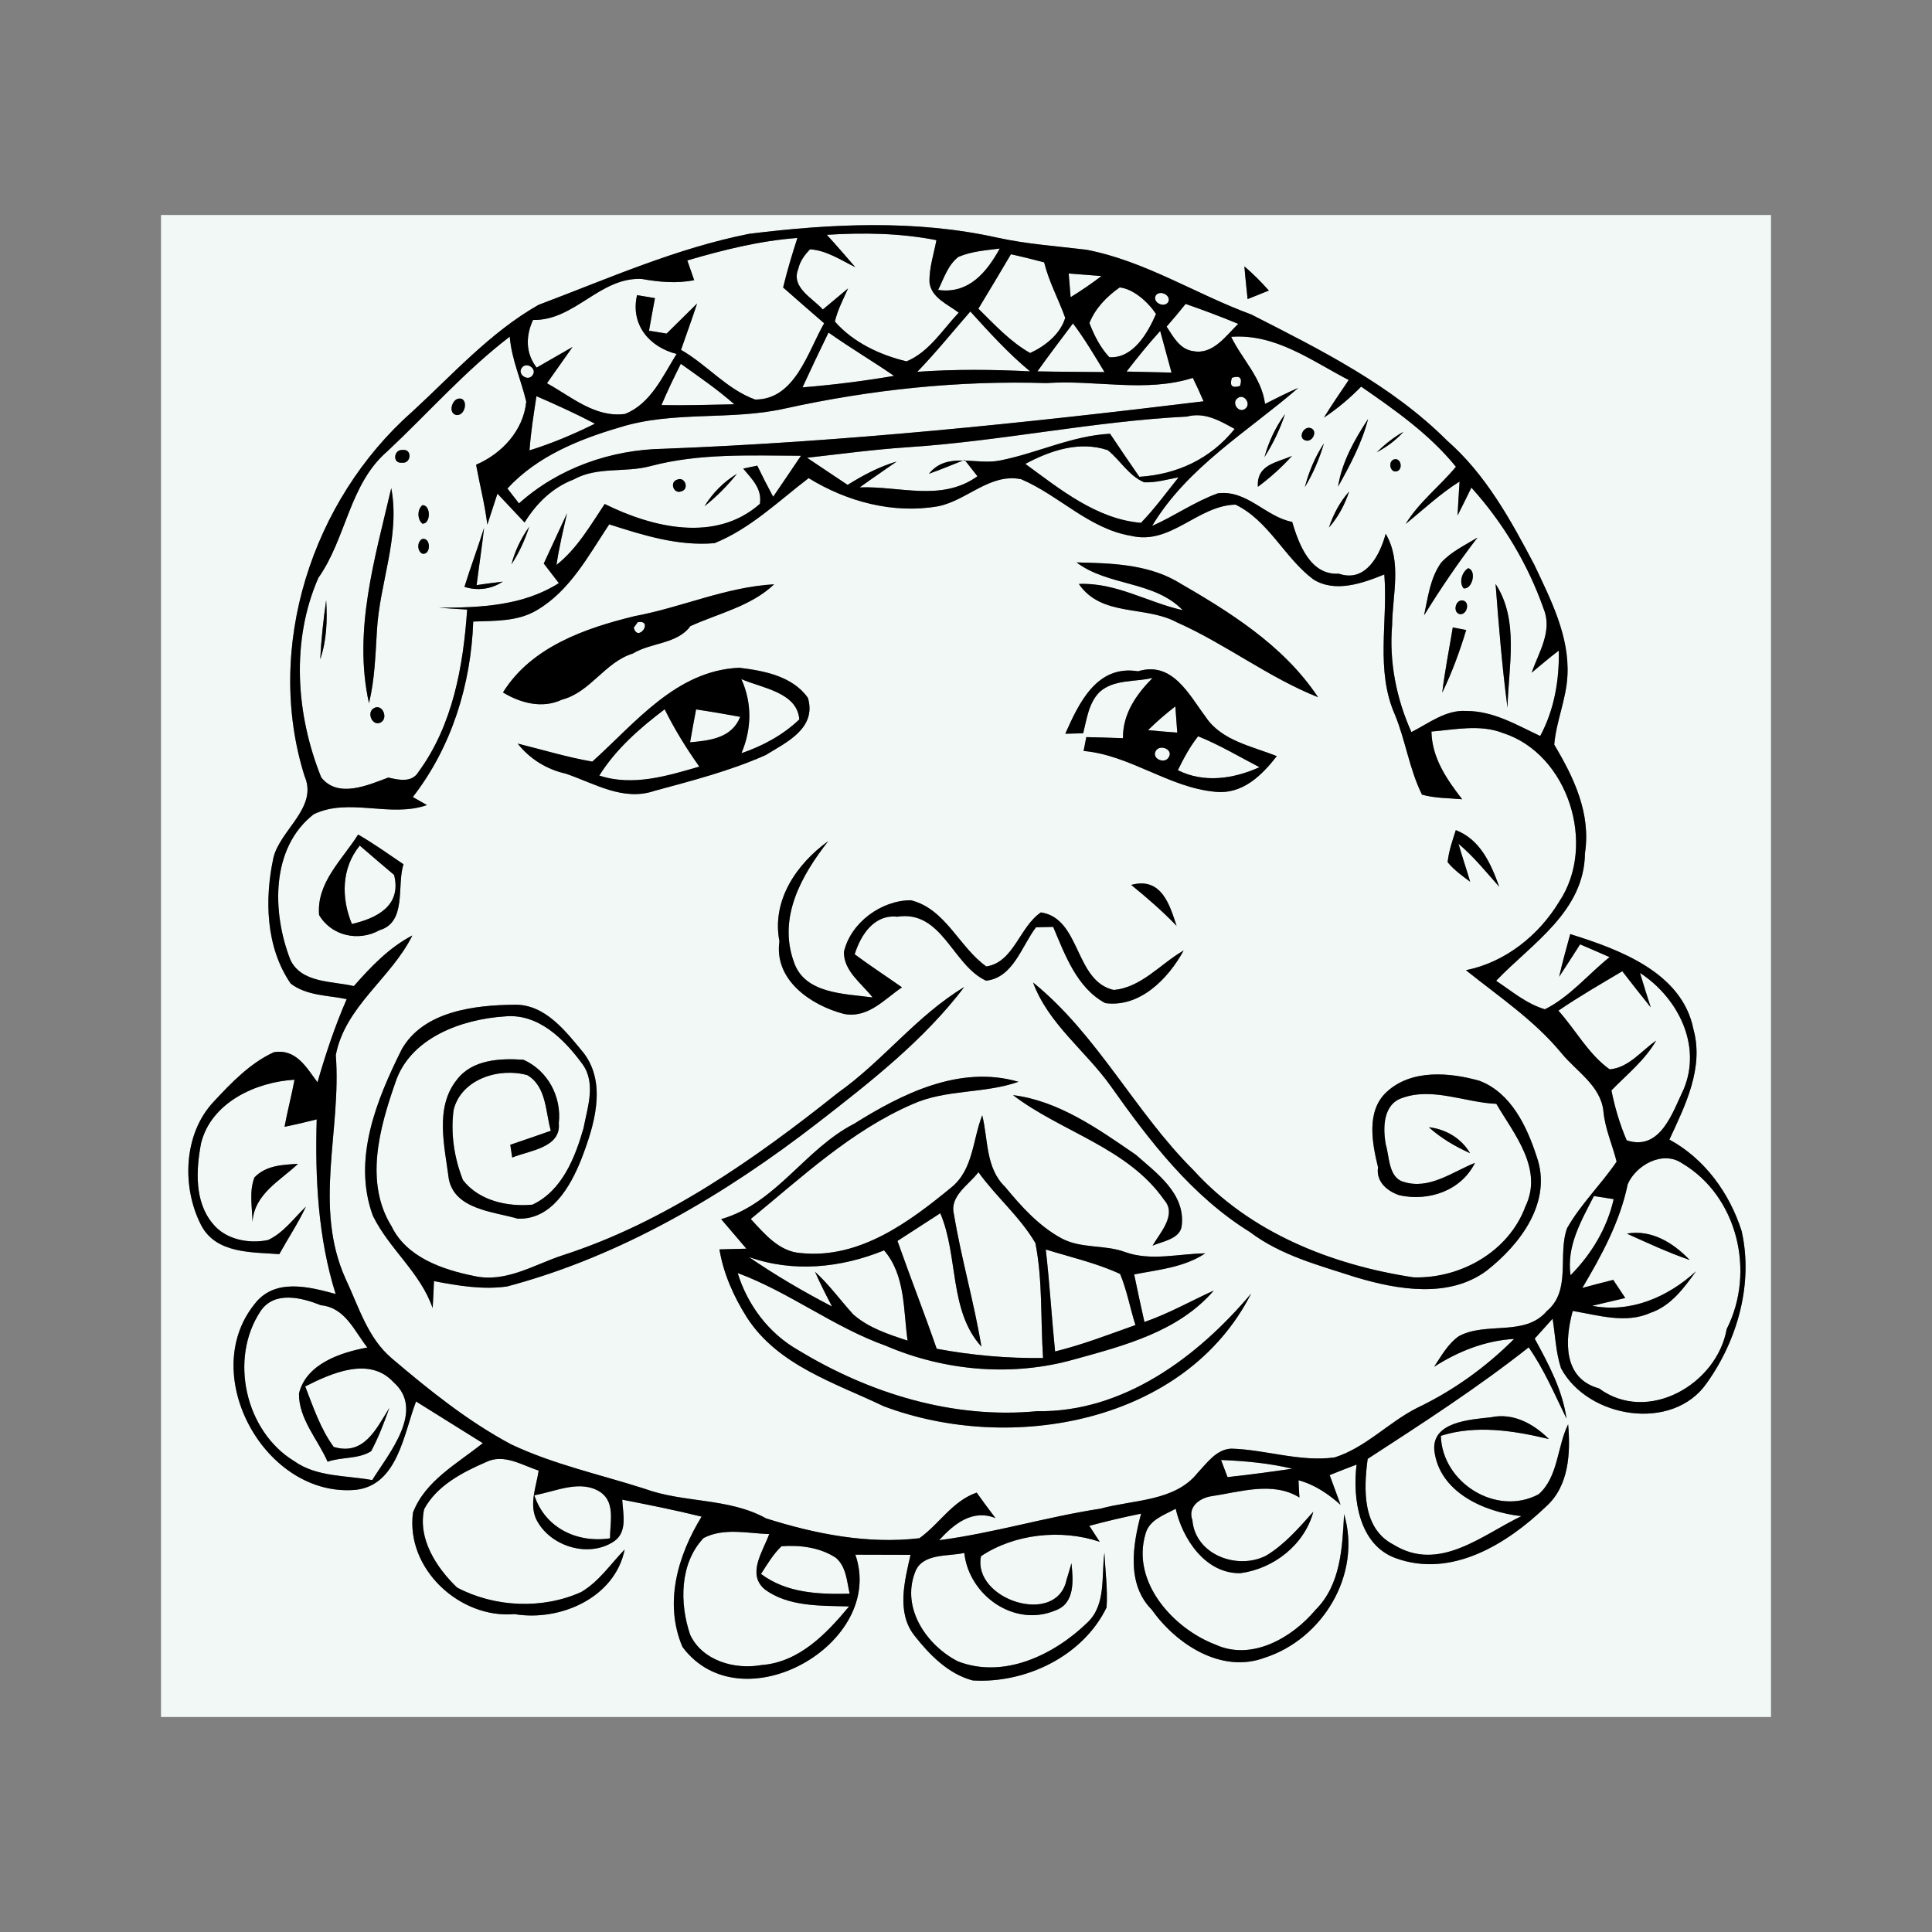 <svg:svg xmlns:dc="http://purl.org/dc/elements/1.1/" xmlns:ns2="http://web.resource.org/cc/" xmlns:rdf="http://www.w3.org/1999/02/22-rdf-syntax-ns#" xmlns:svg="http://www.w3.org/2000/svg" height="393.6" version="1.1" viewBox="-32.8 -43.8 393.6 393.6" width="393.6">
  <svg:rect x="-32.8" y="-43.8" width="393.6" height="393.6" fill="#808080" stroke="none"/>
  <svg:g fill="#f1f8f6" id="#f1f8f6ff">
    <svg:path d="m0 0h328v306h-328v-306m119.86 3.83c-14.9 2.94-28.83 9.16-42.97 14.49-9.88 5.63-17.48 14.2-25.76 21.8-20.35 17.98-30.12 47.96-21.89 74.18 2.8 6.42-4.93 10.91-6.33 16.61-1.83 8.46-1.58 18.26 3.5 25.66 3.22 2.51 7.64 2.39 11.42 3.18-2.4 5.49-4.29 11.18-5.95 16.94-2.23-2.96-4.35-6.92-8.92-6.11-4.85 2.24-8.67 6.24-12.26 10.1-6.15 6.55-6.5 17.42-2.52 25.13 3.06 5.83 10.27 5.47 15.92 5.89 1.79-3.24 3.85-6.32 5.42-9.67-2.47 2.36-4.55 5.33-7.71 6.8-3.94 0.82-8.69-0.09-11.29-3.37-3.74-4.46-3.38-10.99-2.36-16.35 2.05-8.3 11.16-12.49 19.04-12.94-0.59 3.22-1.45 6.37-2.03 9.59 2.19-0.44 4.37-0.96 6.55-1.51-0.35 11.93 0.27 24.12 3.86 35.57-5.48-1.48-12.51-3.33-16.59 2.15-11.53 14.45 2.34 39.4 20.68 37.75 8.58-0.95 9.79-11.51 12.29-18 4.54 2.83 9.07 5.66 13.6 8.49-5.16 4.15-11.72 7.64-14.22 14.13-1.54 11.41 9.48 21.67 20.68 20.7 9.28 1.55 20.46-3.32 22.44-13.17-2.87 2.97-5.24 6.56-8.87 8.68-7.91 3.56-17.63 3.11-25.27-0.92-4.17-4-8.05-9.9-6.71-15.97 2.55-4.77 7.77-7.5 12.58-9.58 3.61-1.81 7.33 0.6 10.75 1.72-0.47 3.2-1.92 6.62-0.55 9.8 2.66 5.58 10.65 8.12 15.87 4.63 2.85-1.89 1.85-5.66 1.7-8.51 5.41 1.06 10.82 2.13 16.17 3.46-4.82 7.87-7.72 17.57-3.89 26.55 12.01 16.1 41.51-0.67 35.22-18.8 3.74 0.01 7.49 0.02 11.24 0.03-1.21 5.32-2.92 11.79 0.82 16.48 3.07 3.91 6.89 7.8 11.84 9.11 10.78 0.66 22.46-4.94 27.28-14.87 0.25-3.72-0.28-7.44-0.44-11.14-0.66 4.8 0.39 10.55-3.45 14.2-6.73 6.55-17 11.58-26.41 7.92-6.29-3.22-11.5-10.7-8.77-18 1.35-4.13 6.84-3.32 10.08-4.09 0.96 8.7 10.23 15.24 18.58 11.71 4.02-1.44 3.61-6.17 3.25-9.61-0.31 1.12-0.64 2.24-0.99 3.35-2 9.66-19.21 4.08-17.44-4.78 6.86-4.58 16.36-5.57 24.19-2.94-0.71-1.09-1.42-2.17-2.12-3.25 3.49-0.93 7-1.77 10.55-2.48-1.71 6.41-3 14.35 2.17 19.56 4.96 7.01 14.16 13.09 22.99 9.8 11.8-3.78 19.83-16.92 16.2-29.26-0.37 6.81-0.66 14.37-5.83 19.51-4.75 5.67-12.97 10.45-20.36 7.08-8.61-3.27-17.22-12.77-14.26-22.6 0.76-2.86 3.83-3.82 6.14-5.09 1.42 6.23 6.1 13.25 13.17 13.13 6.79-0.9 13.07-5.78 14.87-12.52-2.92 3.27-5.84 6.68-9.64 8.96-5.89 2.98-14.44-0.22-15-7.27-1.01-2.66 1.5-4.5 3.85-4.85 5.83-0.85 12.52-3.11 17.96 0.26-0.08-1.17-0.14-2.35-0.19-3.51 3.29 0.87 6.07 2.78 8.57 5-0.73-2.02-1.47-4.04-2.22-6.05 1.81-0.75 3.64-1.45 5.48-2.14-0.84 6.88 0.45 16.32 7.95 19.05 11.38 4.16 22.71-2.89 30.62-10.48 4.72-4.18 5.04-10.97 4.53-16.78-2.27 4.61-2 10.75-6.02 14.26-8.61 4.58-19.65-2.38-19.91-11.92 7.18-2.27 14.85-1.06 22.01 0.66-3.11-3.11-7.28-5.4-11.8-4.43-4.32 0.47-12.05 0.94-11.54 6.73 0.98 8.52 10.13 12.58 17.75 13.41-8.03 3.83-16.76 11.56-26.05 5.81-6.41-3.28-6.1-11.32-5.28-17.48 11.15-7.24 22.35-14.47 32.8-22.72 3.16 4.51 5.3 9.6 7.71 14.52-0.84-5.89-3.68-11.15-6.48-16.3 1.21-1.35 2.43-2.71 3.65-4.06 0.54 3.36 0.64 6.83 1.71 10.09 5.45 10.23 22.8 13.06 29.72 2.99 6.26-8.77 9.48-20.26 7.08-30.93-2.47-7.72-7.49-14.7-14.72-18.64 3.24-6.97 7.07-14.61 4.9-22.47-2.29-11.58-15.12-16.27-25.1-19.39-0.79 2.89-1.6 5.77-2.26 8.7 1.45-2.19 2.85-4.41 4.27-6.61 2.01 0.85 4.01 1.73 6.01 2.6-4.4 3.52-8.1 8.1-13.18 10.63-3.73-1.1-6.75-3.69-9.94-5.81 7.33-7.64 17.96-14.11 18.1-25.98 1.24-8.15-2.26-15.42-6.26-22.13 0.4-4.75 2.45-9.25 2.69-14.04 0.43-8.1-3.4-15.49-6.74-22.59-4.81-9.12-9.89-18.41-17.76-25.29-11.32-11.32-25.82-18.53-39.93-25.72-11.31-4.15-21.59-10.88-33.56-13.18-6.08-0.74-12.21-1.15-18.19-2.47-16.57-3.68-33.77-2.85-50.49-0.78m100.86 6.64c0.17 2.23 0.43 4.44 0.65 6.66 1.45-0.57 2.88-1.15 4.33-1.74-1.56-1.74-3.2-3.41-4.98-4.92m-201.68 185.6c-1.12 2.9-0.44 6.02-0.41 9.05 0.44-5.74 5.57-8.31 9.29-11.82-3.14 0.2-6.52 0.3-8.88 2.77z" />
    <svg:path d="m135.64 4.04c7.47-0.47 14.96-0.36 22.33 1.09-0.53 2.85-1.5 5.67-1.41 8.6 0.37 3.16 3.73 4.46 5.95 6.17-3.3 3.49-6.02 8-10.61 9.92-5.38-1.26-10.91-3.87-14.61-8.1 0.54-2.38 1.7-4.55 2.68-6.76-1.72 1.42-3.43 2.86-5.14 4.3-2.11-2.36-6.55-4.49-5-8.28 0.34-1.56 1.3-2.87 2.4-3.99 3.38 0.23 6.25 2.19 9.21 3.64-1.92-2.21-3.82-4.44-5.8-6.59z" />
    <svg:path d="m107.22 9.26c7.34-2.15 14.77-4.01 22.43-4.58-1.08 3.33-2.09 6.68-2.91 10.09 2.77 2.45 5.56 4.87 8.36 7.29-3.32 5.76-5.9 15.57-14.06 15.54-5.76-2.07-9.83-7.12-15.1-10.12 1.09-3.15 2.24-6.27 3.27-9.44-2.07 2.04-4.13 4.08-6.2 6.12-1.2-0.19-2.39-0.38-3.59-0.58 0.39-2.21 0.79-4.43 1.21-6.64-1.22-0.2-2.44-0.41-3.65-0.61-1.38 6.02 2.51 10.58 8.06 11.98-2.8 4.49-5.25 10.14-10.5 12.22-6.06 0.83-10.93-3.5-15.91-6.25 1.73-2.47 3.47-4.92 5.21-7.39-1.83 1.05-5.48 3.15-7.31 4.2-2.28-2.92-2.25-6.44-0.74-9.7 8.51 0.16 13.61-8.77 22.14-8.36 3.54 0.63 7.13 0.97 10.69 0.25-0.46-1.34-0.94-2.68-1.4-4.02z" />
    <svg:path d="m162.45 8.54c2.66-1.14 5.58-1.34 8.42-1.7-2.6 4.75-6.3 9.33-12.55 8.43 1.16-2.33 1.98-5.08 4.13-6.73z" />
    <svg:path d="m173.15 8c2.27 0.49 4.49 1.07 6.77 1.65 0.96 3.95 2.94 7.51 4.29 11.31-1 3.32-4.09 5.76-7.15 7.16-4.05-2.29-7.25-5.79-10.54-9.03 2.24-3.68 4.44-7.38 6.63-11.09z" />
    <svg:path d="m184.92 11.92c1.67 0.13 5 0.39 6.67 0.52-2.02 1.55-4.12 2.98-6.28 4.31-0.14-1.61-0.27-3.22-0.39-4.83z" />
    <svg:path d="m195.31 14.76c2.76 0.29 5.77 2.94 7.4 5.41-1.69 3.88-4.66 9.09-9.5 8.81-1.86-1.97-3.1-4.45-4.07-6.96 1.19-3.01 3.55-5.44 6.17-7.26z" />
    <svg:path d="m202.67 16.38c0.85-1.2 3.24 0.01 2.51 1.39-0.86 1.24-3.29 0.03-2.51-1.39z" />
    <svg:path d="m208.74 18.12c3.61 1.25 7.19 2.6 10.72 4.06-2.52 2.43-5.14 6.33-9.15 5.56-2.75-0.34-4.09-2.93-5.44-5 1.32-1.51 2.62-3.04 3.87-4.62z" />
    <svg:path d="m154.08 31.95c3.79-3.93 7.22-8.18 10.8-12.29 3.86 4.25 7.73 8.53 12.17 12.2-7.66-0.39-15.33-0.45-22.97 0.09z" />
    <svg:path d="m185.79 22.09c2.39 3.14 4.38 6.55 6.43 9.92-4.56-0.06-9.11-0.05-13.67-0.15 2.34-3.31 4.82-6.52 7.24-9.77z" />
    <svg:path d="m135.99 23.95c4.35 3.08 8.95 5.8 13.35 8.83-6.18 1.05-12.4 1.84-18.65 2.34 1.73-3.75 3.49-7.47 5.3-11.17z" />
    <svg:path d="m196.71 31.9c2.19-2.83 4.44-5.62 6.85-8.27 0.78 2.83 1.53 5.66 2.31 8.48-3.08-0.07-6.1-0.13-9.16-0.21z" />
    <svg:path d="m46.13 48.13c8.31-7.78 15.85-16.41 24.92-23.34 0.36 4.59 2.31 8.8 3.36 13.23-0.57 5.87-4.95 10.61-10.22 12.86 0.74 4.07 1.79 8.09 2.29 12.21 0.68-2.11 1.37-4.21 2.06-6.32 1.84 1.95 3.69 3.92 5.53 5.88 2.37-3.87 5.69-7.13 9.99-8.76 4.81-2.69 10.47-1.34 15.62-2.72 10-2.67 20.45-2.15 30.7-2.12-1.86 2.81-3.79 5.57-5.67 8.36-1.13-2.09-2.2-4.21-3.24-6.34-0.95 0.2-1.91 0.4-2.86 0.6 1.71 2.07 3.89 4.06 3.4 7.18-9.04 7.99-21.92 4.83-31.62 0.03-2.93 4.39-5.62 9.1-9.82 12.42 0.52-3.55 1.36-7.04 2.15-10.53-1.59 3.4-3.15 6.83-4.74 10.24 1.02 1.34 2.05 2.66 3.07 3.99-7.31 4.65-16.02 5-24.41 5.01 1.91 0.15 3.82 0.26 5.73 0.38-0.79 11.53-2.92 23.53-9.91 33.06-1.32 2.26-4.06 1.66-6.15 1.16-4.28 1.61-10.27 4.26-13.67-0.03-5.16-12.82-6.19-27.82-0.59-40.64 5.73-8.11 6.28-19.11 14.08-25.81m14.18-10.63c-1.17 0.53-1.73 2.95-0.12 3.25 2.07 0.19 2.51-4.06 0.12-3.25m-11.09 10.37c-1.84-0.14-2.14 2.82-0.11 2.59 1.88 0.24 2.12-2.85 0.11-2.59m61.51 11.46c2.44-1.94 4.66-4.16 6.6-6.6-2.7 1.65-4.95 3.9-6.6 6.6m-5.54-5.42c-1.66 0.45-0.76 3.05 0.82 2.38 1.67-0.42 0.75-3.07-0.82-2.38m-58.28 1.74c-3.33 14.33-7.81 29.01-4.54 43.82 1.18-4.84 1.31-9.83 1.62-14.77 0.53-9.76 4.77-19.18 2.92-29.05m6.36 3.46c-1.09 0.85-1.09 2.92 0 3.78 1.73 0.03 1.73-3.81 0-3.78m8.55 16.65c2.69 0.84 5.45 0.49 7.81-1.07-1.78 0.21-3.55 0.46-5.33 0.71 0.49-3.89 1.09-7.77 1.52-11.67-1.26 4.04-2.75 7.99-4 12.03m9.58-4.59c1.57-2.37 2.74-4.97 3.62-7.67-1.65 2.32-2.91 4.91-3.62 7.67m-18.18-5.17c-1.07 0.57-1.07 2.43 0 3 1.81 0.35 1.81-3.35 0-3m-20.78 24.5c1.32-3.85 1.47-7.98 1.21-12.02-0.57 3.99-1.01 8-1.21 12.02m10.88 10c-1.53 0.95-0.16 3.85 1.52 2.84 1.52-0.95 0.18-3.91-1.52-2.84z" />
    <svg:path d="m218.02 24.82c9.06-0.67 16.36 4.88 23.95 8.8-1.7 2.54-3.46 5.05-5.05 7.66 2.75-1.82 5.27-3.95 7.58-6.31 6.92 4.78 13.99 9.74 19.31 16.33-3.3 3.98-7.51 7.18-10.24 11.64 3.62-2.92 7.01-6.15 10.98-8.63-0.14 2.31-0.3 4.61-0.41 6.92 0.96-1.89 1.89-3.79 2.82-5.69 6.48 7.18 11.57 15.68 14.76 24.81 1.78 4.45-1.05 8.8-2.49 12.9 1.84-1.51 3.63-3.08 5.54-4.5 0.12 6.01-0.93 12.08-3.79 17.4-4.8-2.25-9.53-5.11-15.04-5.1-4.19-0.28-7.66 2.51-11.2 4.3-3.05-6.78-4.56-14.31-3.93-21.74 0.06-6.2 2.05-12.96-1.31-18.66-1.1 4.08-3.94 10.06-9.55 8.13-5.8 0.35-8.14-5.99-9.5-10.55-5.44-1.04-9.19-6.59-15.15-5.82-4.7 1.68-8.83 4.64-13.39 6.64 7.19-11.99 19.48-19.21 29.78-28.12-2.3 1-4.54 2.13-6.77 3.26-0.69-5.34-4.66-9.05-6.9-13.67m6.78 24.5c1.76-2.73 3.17-5.68 4.19-8.76-1.92 2.64-3.32 5.62-4.19 8.76m15 6.02c2.46-4.4 4.85-8.89 6.12-13.79-2.77 4.22-5.33 8.73-6.12 13.79m-5.7-11.96c-1.42-0.33-2.55 2.16-0.88 2.56 1.46 0.4 2.56-2.16 0.88-2.56m13.57 4.96c2.04-1.08 3.92-2.45 5.46-4.18-2.01 1.13-3.82 2.58-5.46 4.18m-14.64 7.1c1.69-2.78 2.98-5.79 3.89-8.91-1.8 2.72-3.06 5.76-3.89 8.91m-9.56-0.07c2.51-1.87 4.85-3.96 6.95-6.3-2.91 1.35-7.27 1.69-6.95 6.3m27.7-5.57c-1.27 0.46-0.76 2.85 0.66 2.4 1.27-0.46 0.76-2.85-0.66-2.4m-13.23 13.87c1.89-2.12 3.22-4.65 4.12-7.34-1.9 2.12-3.22 4.65-4.12 7.34m22.87 7.15c-2.25 3.12-2.7 7.08-3.49 10.74 3.38-5.46 6.96-10.76 10.89-15.85-2.55 1.56-5.37 2.88-7.4 5.11m5.5 1.14c-1.27 0.74-1.92 2.91-0.94 4.1 1.79 0.27 2.72-3.63 0.94-4.1m5.58 3.21c0.64 8.41 1.32 16.83 2.43 25.2 0.18-8.32 2.43-17.79-2.43-25.2m-6.85 3.34c-1.49 0.03-1.89 2.76-0.23 2.82 1.42-0.09 1.87-2.74 0.23-2.82m-1.87 5.52c-0.73 4.42-1.61 8.83-2.15 13.29 1.98-4.11 3.57-8.4 4.88-12.77-0.68-0.13-2.05-0.39-2.73-0.52z" />
    <svg:path d="m73.52 31.12c0.95-1.32 3.22 0.25 2.15 1.56-0.94 1.32-3.18-0.26-2.15-1.56z" />
    <svg:path d="m101.96 38.73c1.2-2.85 2.55-5.64 3.94-8.41 3.7 2.65 7.48 5.22 10.9 8.25-4.95 0.09-9.9 0.26-14.84 0.16z" />
    <svg:path d="m180.41 34.25c9.89-0.71 20.17 2.01 29.8-1.06 0.77 1.57 1.5 3.16 2.19 4.77-36.55 4.45-73.17 8.26-109.98 9.67-10.77 0.18-21.44 3.91-29.49 11.13-0.78-1.01-1.57-2.02-2.36-3.03 6.02-6.55 14.54-10.02 22.91-12.47 10.88-3.41 22.59-1.34 33.64-3.83 17.48-3.85 35.39-5.74 53.29-5.18z" />
    <svg:path d="m218.17 33.17c1.62-0.52 2.18 0.03 1.66 1.66-1.63 0.52-2.18-0.03-1.66-1.66z" />
    <svg:path d="m76.49 36.92c4.03 1.75 8.03 3.56 11.91 5.6-4.3 2.14-8.74 4.01-13.33 5.44 0.28-3.7 0.85-7.37 1.42-11.04z" />
    <svg:path d="m219.32 37.33c1.31-1.07 2.88 1.2 1.56 2.15-1.31 1.03-2.88-1.21-1.56-2.15z" />
    <svg:path d="m152.07 47.32c19.07-1.24 37.87-5.29 56.96-6.25 3.63-0.97 6.74 0.89 9.7 2.52-4.88 6.08-11.71 9.27-19.42 9.75-2.02-2.91-4-5.83-5.96-8.77-7.74 0.4-14.77 3.92-22.28 5.42-4.97 1.09-10.89-1.9-14.62 2.73 2.46-0.86 4.85-1.88 7.27-2.83 0.87 1.1 1.74 2.22 2.61 3.34-7.29 5.26-15.9 1.95-23.99 2.27 2.48-1.8 5.03-3.51 7.54-5.27-3.57 1.04-6.86 2.8-10 4.76-2.76-1.85-5.52-3.67-8.26-5.53 6.81-0.77 13.61-1.68 20.45-2.14z" />
    <svg:path d="m176.09 50.71c5.08-2.72 11.03-4.74 16.8-2.79 2.55 2.07 4.28 5.22 7.4 6.54 2.38 0.11 4.69-0.59 7.02-1.01-2.52 3.12-4.87 6.4-7.67 9.27-9.01-0.75-16.49-6.84-23.55-12.01z" />
    <svg:path d="m131.94 53.61c7.83 4.81 17.23 7.33 26.4 5.73 5.89-1.19 10.52-6.79 16.89-5.51 7.73 3.29 13.89 10.15 22.43 11.54 8.06 1.94 13.51-6.18 21.25-6.36 6.76 3.27 9.99 10.85 15.85 15.23 4.45 2.79 10 0.8 14.46-1 0.78 9.57-1.87 19.48 2.18 28.61 2.17 5.29 2.94 11.11 5.5 16.24 2.65 0.76 5.45 0.69 8.18 0.95-3.16-4.1-6.14-8.39-6.26-13.8 4.81-0.39 9.89-1.52 14.54 0.29 13.37 4.28 19.19 22.86 11.49 34.36-4.15 6.88-11.01 12.37-19 13.97 6.69 5.37 13.96 10.22 19.45 16.89 3.06 3.75 8.02 6.63 8.56 11.86 0.33 3.56 1.83 6.82 2.69 10.25-3.16 4.65-7.29 8.63-10.08 13.53-2 5.42 0.93 12.71-4.15 16.92-4.44 5.26-12.35 2.08-17.93 5.12-2.22 1.56-3.55 4.02-5.03 6.23 4.91-3.15 10.44-5.35 16.31-5.68-5.74 5.74-12.36 10.51-19.69 14.01-5.88 2.95-10.55 8.13-16.88 10.13-7.05 0.97-14.01-1.58-21.02-1.79-3.08 0.13-4.94 2.89-6.87 4.91-4.63 5.89-13.19 5.48-19.82 7.32-11.05 1.69-21.79 4.98-32.88 6.43 3.06-3.35 6.81-6.38 11.49-4.51-1.31-1.71-2.58-3.45-3.83-5.19-4.95 1.72-7.6 6.39-11.66 9.29-10.54 1.25-21.22-0.87-31.24-4.04-7.64-4.24-16.77-3.09-24.85-6.07-9.05-2.89-18.44-4.92-27.07-9-8.85-4.72-16.72-11.06-24.34-17.54-4.94-4.17-6.75-10.6-9.42-16.23-6.61-14.69-0.79-30.34-1.98-45.54 1.89-9.95 11.29-15.66 15.6-24.38-4.74 2.47-8.44 6.36-11.92 10.32-4.37-1.05-10.72-0.55-12.96-5.42-3.69-9.5-4.05-22.71 4.78-29.59 7.18-3.47 15.57 0.77 23.07-1.87l-2.88-1.64c7.93-10.21 11.85-22.93 12.31-35.75 4.38-0.17 9.04 0.03 12.95-2.31 6.77-3.96 10.55-11.17 14.75-17.49 6.94 2.22 14.04 4.47 21.46 3.83 7.3-2.95 13-8.54 19.17-13.25m54.58 17.17c6.49 4.89 15.79 3.7 21.63 9.73-7.13-1.58-13.61-5.68-21.16-5.34 4.65 6.77 13.49 4.33 19.93 7.8 9.96 4.41 18.67 11.24 28.8 15.27-7.09-10.69-18.25-17.53-29.13-23.8-6.08-3.33-13.3-3.51-20.07-3.66m-90.01 10.94c-10.12 2.46-21.08 6.28-26.84 15.55 3.58 2.17 8.01 3.36 12.01 1.47 5.84-1.53 8.73-7.64 14.45-9.4 3.65-2.25 9.04-1.9 11.72-5.58 5.78-2.63 12.32-4.03 17.06-8.52-9.82 0.54-18.83 4.7-28.4 6.48m-8.64 29.64c-5.15-0.89-10.14-2.42-15.2-3.67 2.45 3.11 5.88 5.25 9.78 6.12 5.84 1.97 11.71 5.71 18.14 3.49 7.61-2.06 15.34-4.05 22.57-7.26 4.23-2.6 10.44-5.44 8.64-11.65-3.11-4.45-9-5.55-14-6.15-12.85 0.56-21.14 11.23-29.93 19.12m96.36-5.68c1.21-0.03 2.43-0.06 3.64-0.09 0.74-2.9 1.11-6.18 3.33-8.39 2.88-2.66 7.34-2.04 10.82-2.89-3.31 3.35-6.1 7.29-6.04 12.28-2.5-0.09-4.98-0.17-7.47-0.22-0.19 0.94-0.37 1.88-0.55 2.82 9.46 0.84 17.34 7.43 26.75 8.31 5.6 0.61 9.51-3.3 12.61-7.25-5.03-2.03-11.3-3.14-14.51-8.02-3.34-4.43-6.73-11.43-13.77-9.27-8.41-1.38-12.06 6.53-14.81 12.72m79.56 19.64c-0.69 2.14-1.44 4.28-1.67 6.53 1.29 1.57 2.95 2.78 4.59 3.98-0.76-2.59-1.64-5.13-2.37-7.72 3.09 2.58 5.61 5.74 8.29 8.74-1.69-4.71-3.86-9.61-8.84-11.53m-231.58 17.29c2.49 4.25 8.01 5.5 12.32 3.09 5.62-1.64 3.46-9.23 4.88-13.42-3.05-2.07-6.06-4.21-9.25-6.06-3.23 5.13-8.51 9.8-7.95 16.39m93.78 5.35c-1.14 7.95 6.48 13.08 13.17 14.81 4.94 0.91 8.18-3 11.8-5.42-3.2-2.26-6.5-4.39-9.64-6.74 1.22-3.91 3.94-8.16 8.65-7.65 9.19-1.42 11.24 9.86 18.11 13.03 5.55-0.58 7.27-7.1 10.19-10.88 1.16-0.03 2.32-0.06 3.49-0.08 2.41 5.71 4.85 12.45 10.61 15.53 7.04 0.95 12.83-4.95 15.97-10.72-4.7 2.7-8.63 7.57-14.26 8.04-7.99-1.82-6.66-14.57-14.82-15.8-4.36 2.93-5.54 10.19-11.12 11.01-5.56-3.93-8.28-11.73-15.37-13.48-6-0.02-12.29 4.58-13.64 10.53-0.06 3.9 3.65 6.44 5.85 9.27-5.76-0.79-13.96-0.69-16.09-7.36-3.22-9.09 1.68-17.62 7.04-24.49-6.42 4.63-11.56 12.06-9.94 20.4m71.67-11.48c3.22 2.62 6.37 5.34 9.24 8.34-1.38-4.17-3.03-10.03-9.24-8.34m-34.01 20.8c-9.7 5.83-16.58 15.08-25.76 21.57-16.98 13.54-35.21 26.35-56.05 33.08-5.88 1.92-11.6 5.68-18.08 4.22-6.43-1.29-13.75-3.82-16.79-10.12-5.53-8.91-2.48-19.98 0.75-29.21 2.95-9.17 13.51-12.98 22.31-13.55 6.91-0.67 12.21 4.75 15.9 9.81 2.72 3.87 0.93 8.84 0.14 13-1.73 6.01-4.37 12.69-10.38 15.54-5.06 0.49-10.91-0.79-14.17-5-1.78-4.48-2.55-9.5-1.91-14.29 1.54-6.3 9.27-8.7 15-7.1 3.94 2.28 3.72 7.55 4.81 11.34-2.75 0.97-5.5 1.92-8.26 2.85 0.1 0.65 0.29 1.95 0.39 2.6 3.48-1.42 9.98-1.99 9.49-6.98 0.61-5.39-2.23-10.73-7.2-12.94-4.74-0.32-10.48-0.07-13.61 4.13-4.51 5.67-2.42 13.62-1.6 20.13 1.2 6.27 9.13 6.67 14.02 8.11 6.88 0.3 10.74-6.51 12.94-12.01 2.61-6.75 5.32-15.3 0.59-21.65-3.6-4.35-7.85-10.05-14.16-9.92-8.03 0.08-18.55 1.26-22.99 9.11-5.12 10.29-10.08 22.39-5.87 33.87 3.32 6.8 9.67 11.54 12.18 18.83 0.11-1.84 0.21-3.67 0.27-5.5 4.89 0.93 9.89 1.79 14.88 1.09 23.34-6.2 44.44-18.73 63.41-33.42 10.66-8.28 21.55-16.78 29.75-27.59m14.01-0.92c3.14 8.47 10.73 13.93 15.83 21.11 7.93 11.2 16.52 22.41 28.37 29.74 6.33 4.79 14.12 6.79 21.56 9.2 8.53 2.56 18.99 4.35 26.65-1.34 6.88-5.38 13.49-14.08 10.16-23.34-1.98-6.09-5.22-12.9-11.59-15.33-6.11-1.75-13.96-2.4-18.96 2.28-4.2 3.89-2.93 10.41-1.74 15.32-0.44 3.04 1.98 4.92 4.38 5.71 6 1.31 12.57-0.96 15.37-6.6-4.61 1.84-9.36 5.56-14.58 3.85-3.07-0.86-2.86-5.3-3.58-7.54-0.62-3.4-0.61-8.26 3.38-9.55 6.18-2.22 12.85 0.96 19.13 1.21 3.62 6.16 9.62 13.25 5.93 20.9-3.39 9.21-13.22 14.74-22.8 14.45-16.65-2.51-33.29-9.11-44.79-21.8-11.94-11.84-19.59-27.66-32.72-38.27m-36.5 28.81c-10.03 5.15-15.81 16.18-27.04 19.4 1.71 2 3.43 4.01 5.14 6.02-1.83 0.05-3.66 0.09-5.49 0.14 0.83 4.99 2.93 9.66 5.62 13.91 6.33 9.75 17.86 13.27 27.83 18.04 25.85 9.76 61.43 3.49 74.87-22.94-10.85 12.88-26.01 24.24-43.62 23.96-17.13 1.63-34.16-3.63-48.68-12.46-6-3.42-10.28-9.16-12.31-15.69 10.54 3.9 19.57 11.03 30.19 14.82 12.02 5.16 25.77 6.35 38.4 2.77 10.21-2.82 21.18-5.64 28.41-14.02-4.71 2.15-9.23 4.71-14.13 6.41-0.73-3.23-1.42-6.47-2.09-9.7 4.94-0.96 10.18-1.42 14.48-4.29-5.39 0.07-10.98 1.61-16.24-0.23-4.21-1.6-8.99-0.66-13.03-2.82-4.6-2.49-8.2-6.49-11.49-10.48-4.01-3.85-3.45-9.64-4.67-14.59-1.96 4.93-1.8 11-6.24 14.64-8.63 7.11-18.79 14.65-30.67 13.43-4.44-0.26-7.46-3.92-10.25-6.95 10.41-8.53 20.48-18 32.98-23.41 6.8-3.05 14.58-2.08 21.56-4.54-11.94-3.47-23.69 2.41-33.53 8.58m32.42-5.86c9.92 7.55 23.37 10.7 30.8 21.36 2.64 2.97-0.84 6.67-2.37 9.3 1.78-0.82 5.67-1.31 5.94-4.08 0.76-6.53-5.11-10.68-9.35-14.43-7.57-5.2-15.66-10.98-25.02-12.15m84.71 6.53c2.47 2.24 5.37 3.93 8.4 5.29-1.82-3.06-4.9-4.86-8.4-5.29z" />
    <svg:path d="m97.13 82.95c3.35-0.53 0.03 4.27-0.82 1.13 0.21-0.28 0.61-0.85 0.82-1.13z" />
    <svg:path d="m118.23 94.55c4.18 1.83 11.4 2.68 11.81 8.22-3.34 3.19-7.45 5.4-11.79 6.88 2.09-4.92 2.21-10.2-0.02-15.1z" />
    <svg:path d="m89.29 114.2c3.4-5.42 8.26-9.67 13.32-13.5 2.02 4.08 4.42 7.97 7.06 11.68-6.58 1.91-13.6 4.07-20.38 1.82z" />
    <svg:path d="m109.01 100.73c2.99 0.44 6 0.96 8.99 1.51-1.7 4.31-6.08 4.82-10.21 5.19 0.38-2.24 0.8-4.47 1.22-6.7z" />
    <svg:path d="m201.09 104.95c1.75-1.73 3.61-3.34 5.56-4.84 0.13 1.78 0.26 3.56 0.39 5.34-1.98-0.14-3.97-0.3-5.95-0.5z" />
    <svg:path d="m211.29 106.2c4.33 1.73 8.36 4.16 12.5 6.3-5.27 2.37-11.29 3.29-16.63 0.61 1.18-2.41 2.45-4.8 4.13-6.91z" />
    <svg:path d="m202.67 109.17c0.83-1.42 3.65-0.29 2.63 1.31-0.83 1.47-3.57 0.27-2.63-1.31z" />
    <svg:path d="m38.89 144.44c-2.19-5.3-2.16-11.37 1.6-15.97 2.33 1.99 4.65 4 7 5.98 1.61 6.38-3.74 8.87-8.6 9.99z" />
    <svg:path d="m284.69 162.1c4.2-2.88 8.63-5.42 13.01-8.03 1.92 2.46 3.83 4.93 5.8 7.36-0.75-2.34-1.5-4.67-2.19-7.02 7.67 4.99 12.68 14.72 8.89 23.72-2.21 4.58-4.7 12.66-11.6 10.39-1.4-3.25-2.42-6.71-3.11-10.17 3.17-3.26 6.81-6.14 9.11-10.15-3.02 2.09-5.58 5.53-9.47 5.86-4.33-3.09-6.92-8.03-10.44-11.96z" />
    <svg:path d="m298.81 197.46c1.65-3.87 7.1-6.93 11.01-4.3 11.37 6.67 15.07 22.17 9.15 33.81-1.98 11.25-16.1 19.4-26.01 12.09-7.42-2.05-6.96-9.86-5.36-15.78 5.22 0.86 10.81 2.66 15.88 0.37 4.12-1.4 6.78-5.04 9.23-8.44-5.7 5.23-13.31 8.54-21.14 7.02 1.69-0.4 5.06-1.2 6.74-1.59-0.82-1.24-1.64-2.47-2.46-3.69-2.11 0.52-4.2 1.08-6.29 1.64 3.94-6.64 7.67-13.49 9.25-21.13m-0.18 10.06c4.21 1.9 8.42 3.86 12.8 5.37-3.32-3.49-7.8-6.26-12.8-5.37z" />
    <svg:path d="m161.54 203.58c-0.93-3.76 3.04-5.96 4.99-8.58 3.6 5.02 8.5 9.11 11.61 14.45 1.51 7.67 1.04 15.62 1.56 23.41-7.28 0.1-14.52-0.55-21.67-1.88-2.55-7.36-5.4-14.61-7.99-21.97 2.9-1.89 5.8-3.77 8.72-5.64 3.74 8.72 1.72 19.83 8.38 27.17-1.5-9.06-4.09-17.9-5.6-26.96z" />
    <svg:path d="m291.92 199.87c1.34 0.2 2.69 0.41 4.03 0.63-1.34 5.92-4.53 11.21-8.79 15.51-0.86-5.96 2.19-11.11 4.76-16.14z" />
    <svg:path d="m119.75 212.28c9.03 3.22 18.78 2.23 27.56-1.35 4.38 5.06 3.91 12.18 4.79 18.39-3.88-1.27-7.93-2.58-11.06-5.33-2.63-2.87-4.9-6.07-7.8-8.69 1.06 2.4 2.25 4.74 3.47 7.07-5.85-3.03-11.53-6.36-16.96-10.09z" />
    <svg:path d="m180.25 210.75c5.07 1.58 10.31 2.75 15.15 4.99 1.39 3.35 2.03 6.95 3.12 10.41-5.41 1.92-10.78 4.01-16.37 5.38-0.7-6.92-1.1-13.87-1.9-20.78z" />
    <svg:path d="m20.3 223.29c2.82-4.16 8.39-2.73 12.29-1.17 4.95 0.47 6.81 5.28 9.45 8.61-5.41 0.99-12.48 3.31-13.93 9.38-0.06 5.19 3.87 9.37 5.83 13.89 2.8-1.01 6.25-0.49 8.87-2.15 1.51-2.82 2.64-5.81 3.71-8.81-2.64 4.16-5.11 9.81-11.34 7.94-2.7-3.7-4.16-8.1-5.8-12.32 5.38-2.73 13.1-6.18 17.99-0.86 6.57 5.77-1.1 14.68-4.34 19.94-5.33-0.99-11.27-0.58-15.89-3.86-9.96-6.06-13.33-20.87-6.84-30.59z" />
    <svg:path d="m215.96 253.64c4.88 0.2 9.76 0.64 14.52 1.78-4.39 0.64-8.79 1.24-13.2 1.71-0.44-1.16-0.88-2.33-1.32-3.49z" />
    <svg:path d="m76.06 260.83c4.42-0.78 9.54-3.37 13.63-0.53 2.9 2.17 1.76 6.22 1.79 9.3-6.78 1.02-13.29-2.18-15.42-8.77z" />
    <svg:path d="m110.53 269.55c4.12-2.16 9-0.96 13.38-0.81-1.25 3.49-4.61 8.1-0.93 11.24 4.81 3.59 11.43 3.34 17.21 3.49-4.62 5.56-10.16 11.37-17.84 11.95-5.44 0.98-12.04-0.85-14.54-6.16-2.18-6.39-2.17-14.53 2.72-19.71z" />
    <svg:path d="m126.42 271.21c3.78-0.27 7.84 0.23 11.07 2.36 2.12 1.8 2.24 4.79 2.81 7.31-6.3 0.16-12.85-0.11-18.06-4.02 1.27-1.97 2.47-4.03 4.18-5.65z" />
  </svg:g>
  <svg:g fill="#000000" id="#000000ff">
    <svg:path d="m119.86 3.83c16.72-2.07 33.92-2.9 50.49 0.78 5.98 1.32 12.11 1.73 18.19 2.47 11.97 2.3 22.25 9.03 33.56 13.18 14.11 7.19 28.61 14.4 39.93 25.72 7.87 6.88 12.95 16.17 17.76 25.29 3.34 7.1 7.17 14.49 6.74 22.59-0.24 4.79-2.29 9.29-2.69 14.04 4 6.71 7.5 13.98 6.26 22.13-0.14 11.87-10.77 18.34-18.1 25.98 3.19 2.12 6.21 4.71 9.94 5.81 5.08-2.53 8.78-7.11 13.18-10.63-2-0.87-4-1.75-6.01-2.6-1.42 2.2-2.82 4.42-4.27 6.61 0.66-2.93 1.47-5.81 2.26-8.7 9.98 3.12 22.81 7.81 25.1 19.39 2.17 7.86-1.66 15.5-4.9 22.47 7.23 3.94 12.25 10.92 14.72 18.64 2.4 10.67-0.82 22.16-7.08 30.93-6.92 10.07-24.27 7.24-29.72-2.99-1.07-3.26-1.17-6.73-1.71-10.09-1.22 1.35-2.44 2.71-3.65 4.06 2.8 5.15 5.64 10.41 6.48 16.3-2.41-4.92-4.55-10.01-7.71-14.52-10.45 8.25-21.65 15.48-32.8 22.72-0.82 6.16-1.13 14.2 5.28 17.48 9.29 5.75 18.02-1.98 26.05-5.81-7.62-0.83-16.77-4.89-17.75-13.41-0.51-5.79 7.22-6.26 11.54-6.73 4.52-0.97 8.69 1.32 11.8 4.43-7.16-1.72-14.83-2.93-22.01-0.66 0.26 9.54 11.3 16.5 19.91 11.92 4.02-3.51 3.75-9.65 6.02-14.26 0.51 5.81 0.19 12.6-4.53 16.78-7.91 7.59-19.24 14.64-30.62 10.48-7.5-2.73-8.79-12.17-7.95-19.05-1.84 0.69-3.67 1.39-5.48 2.14 0.75 2.01 1.49 4.03 2.22 6.05-2.5-2.22-5.28-4.13-8.57-5 0.05 1.16 0.11 2.34 0.19 3.51-5.44-3.37-12.13-1.11-17.96-0.26-2.35 0.35-4.86 2.19-3.85 4.85 0.56 7.05 9.11 10.25 15 7.27 3.8-2.28 6.72-5.69 9.64-8.96-1.8 6.74-8.08 11.62-14.87 12.52-7.07 0.12-11.75-6.9-13.17-13.13-2.31 1.27-5.38 2.23-6.14 5.09-2.96 9.83 5.65 19.33 14.26 22.6 7.39 3.37 15.61-1.41 20.36-7.08 5.17-5.14 5.46-12.7 5.83-19.51 3.63 12.34-4.4 25.48-16.2 29.26-8.83 3.29-18.03-2.79-22.99-9.8-5.17-5.21-3.88-13.15-2.17-19.56-3.55 0.71-7.06 1.55-10.55 2.48 0.7 1.08 1.41 2.16 2.12 3.25-7.83-2.63-17.33-1.64-24.19 2.94-1.77 8.86 15.44 14.44 17.44 4.78 0.35-1.11 0.68-2.23 0.99-3.35 0.36 3.44 0.77 8.17-3.25 9.61-8.35 3.53-17.62-3.01-18.58-11.71-3.24 0.77-8.73-0.04-10.08 4.09-2.73 7.3 2.48 14.78 8.77 18 9.41 3.66 19.68-1.37 26.41-7.92 3.84-3.65 2.79-9.4 3.45-14.2 0.16 3.7 0.69 7.42 0.44 11.14-4.82 9.93-16.5 15.53-27.28 14.87-4.95-1.31-8.77-5.2-11.84-9.11-3.74-4.69-2.03-11.16-0.82-16.48-3.75-0.01-7.5-0.02-11.24-0.03 6.29 18.13-23.21 34.9-35.22 18.8-3.83-8.98-0.93-18.68 3.89-26.55-5.35-1.33-10.76-2.4-16.17-3.46 0.15 2.85 1.15 6.62-1.7 8.51-5.22 3.49-13.21 0.95-15.87-4.63-1.37-3.18 0.08-6.6 0.55-9.8-3.42-1.12-7.14-3.53-10.75-1.72-4.81 2.08-10.03 4.81-12.58 9.58-1.34 6.07 2.54 11.97 6.71 15.97 7.64 4.03 17.36 4.48 25.27 0.92 3.63-2.12 6-5.71 8.87-8.68-1.98 9.85-13.16 14.72-22.44 13.17-11.2 0.97-22.22-9.29-20.68-20.7 2.5-6.49 9.06-9.98 14.22-14.13-4.53-2.83-9.06-5.66-13.6-8.49-2.5 6.49-3.71 17.05-12.29 18-18.34 1.65-32.21-23.3-20.68-37.75 4.08-5.48 11.11-3.63 16.59-2.15-3.59-11.45-4.21-23.64-3.86-35.57-2.18 0.55-4.36 1.07-6.55 1.51 0.58-3.22 1.44-6.37 2.03-9.59-7.88 0.45-16.99 4.64-19.04 12.94-1.02 5.36-1.38 11.89 2.36 16.35 2.6 3.28 7.35 4.19 11.29 3.37 3.16-1.47 5.24-4.44 7.71-6.8-1.57 3.35-3.63 6.43-5.42 9.67-5.65-0.42-12.86-0.06-15.92-5.89-3.98-7.71-3.63-18.58 2.52-25.13 3.59-3.86 7.41-7.86 12.26-10.1 4.57-0.81 6.69 3.15 8.92 6.11 1.66-5.76 3.55-11.45 5.95-16.94-3.78-0.79-8.2-0.67-11.42-3.18-5.08-7.4-5.33-17.2-3.5-25.66 1.4-5.7 9.13-10.19 6.33-16.61-8.23-26.22 1.54-56.2 21.89-74.18 8.28-7.6 15.88-16.17 25.76-21.8 14.14-5.33 28.07-11.55 42.97-14.49m15.78 0.21c1.98 2.15 3.88 4.38 5.8 6.59-2.96-1.45-5.83-3.41-9.21-3.64-1.1 1.12-2.06 2.43-2.4 3.99-1.55 3.79 2.89 5.92 5 8.28 1.71-1.44 3.42-2.88 5.14-4.3-0.98 2.21-2.14 4.38-2.68 6.76 3.7 4.23 9.23 6.84 14.61 8.1 4.59-1.92 7.31-6.43 10.61-9.92-2.22-1.71-5.58-3.01-5.95-6.17-0.09-2.93 0.88-5.75 1.41-8.6-7.37-1.45-14.86-1.56-22.33-1.09m-28.42 5.22c0.46 1.34 0.94 2.68 1.4 4.02-3.56 0.72-7.15 0.38-10.69-0.25-8.53-0.41-13.63 8.52-22.14 8.36-1.51 3.26-1.54 6.78 0.74 9.7 1.83-1.05 5.48-3.15 7.31-4.2-1.74 2.47-3.48 4.92-5.21 7.39 4.98 2.75 9.85 7.08 15.91 6.25 5.25-2.08 7.7-7.73 10.5-12.22-5.55-1.4-9.44-5.96-8.06-11.98 1.21 0.2 2.43 0.41 3.65 0.61-0.42 2.21-0.82 4.43-1.21 6.64 1.2 0.2 2.39 0.39 3.59 0.58 2.07-2.04 4.13-4.08 6.2-6.12-1.03 3.17-2.18 6.29-3.27 9.44 5.27 3 9.34 8.05 15.1 10.12 8.16 0.03 10.74-9.78 14.06-15.54-2.8-2.42-5.59-4.84-8.36-7.29 0.82-3.41 1.83-6.76 2.91-10.09-7.66 0.57-15.09 2.43-22.43 4.58m55.23-0.72c-2.15 1.65-2.97 4.4-4.13 6.73 6.25 0.9 9.95-3.68 12.55-8.43-2.84 0.36-5.76 0.56-8.42 1.7m10.7-0.54c-2.19 3.71-4.39 7.41-6.63 11.09 3.29 3.24 6.49 6.74 10.54 9.03 3.06-1.4 6.15-3.84 7.15-7.16-1.35-3.8-3.33-7.36-4.29-11.31-2.28-0.58-4.5-1.16-6.77-1.65m11.77 3.92c0.12 1.61 0.25 3.22 0.39 4.83 2.16-1.33 4.26-2.76 6.28-4.31-1.67-0.13-5-0.39-6.67-0.52m10.39 2.84c-2.62 1.82-4.98 4.25-6.17 7.26 0.97 2.51 2.21 4.99 4.07 6.96 4.84 0.28 7.81-4.93 9.5-8.81-1.63-2.47-4.64-5.12-7.4-5.41m7.36 1.62c-0.78 1.42 1.65 2.63 2.51 1.39 0.73-1.38-1.66-2.59-2.51-1.39m6.07 1.74c-1.25 1.58-2.55 3.11-3.87 4.62 1.35 2.07 2.69 4.66 5.44 5 4.01 0.77 6.63-3.13 9.15-5.56-3.53-1.46-7.11-2.81-10.72-4.06m-54.66 13.83c7.64-0.54 15.31-0.48 22.97-0.09-4.44-3.67-8.31-7.95-12.17-12.2-3.58 4.11-7.01 8.36-10.8 12.29m31.71-9.86c-2.42 3.25-4.9 6.46-7.24 9.77 4.56 0.1 9.11 0.09 13.67 0.15-2.05-3.37-4.04-6.78-6.43-9.92m-49.8 1.86c-1.81 3.7-3.57 7.42-5.3 11.17 6.25-0.5 12.47-1.29 18.65-2.34-4.4-3.03-9-5.75-13.35-8.83m60.72 7.95c3.06 0.08 6.08 0.14 9.16 0.21-0.78-2.82-1.53-5.65-2.31-8.48-2.41 2.65-4.66 5.44-6.85 8.27m-150.58 16.23c-7.8 6.7-8.35 17.7-14.08 25.81-5.6 12.82-4.57 27.82 0.59 40.64 3.4 4.29 9.39 1.64 13.67 0.03 2.09 0.5 4.83 1.1 6.15-1.16 6.99-9.53 9.12-21.53 9.91-33.06-1.91-0.12-3.82-0.23-5.73-0.38 8.39-0.01 17.1-0.36 24.41-5.01-1.02-1.33-2.05-2.65-3.07-3.99 1.59-3.41 3.15-6.84 4.74-10.24-0.79 3.49-1.63 6.98-2.15 10.53 4.2-3.32 6.89-8.03 9.82-12.42 9.7 4.8 22.58 7.96 31.62-0.03 0.49-3.12-1.69-5.11-3.4-7.18 0.95-0.2 1.91-0.4 2.86-0.6 1.04 2.13 2.11 4.25 3.24 6.34 1.88-2.79 3.81-5.55 5.67-8.36-10.25-0.03-20.7-0.55-30.7 2.12-5.15 1.38-10.81 0.03-15.62 2.72-4.3 1.63-7.62 4.89-9.99 8.76-1.84-1.96-3.69-3.93-5.53-5.88-0.69 2.11-1.38 4.21-2.06 6.32-0.5-4.12-1.55-8.14-2.29-12.21 5.27-2.25 9.65-6.99 10.22-12.86-1.05-4.43-3-8.64-3.36-13.23-9.07 6.93-16.61 15.56-24.92 23.34m171.89-23.31c2.24 4.62 6.21 8.33 6.9 13.67 2.23-1.13 4.47-2.26 6.77-3.26-10.3 8.91-22.59 16.13-29.78 28.12 4.56-2 8.69-4.96 13.39-6.64 5.96-0.77 9.71 4.78 15.15 5.82 1.36 4.56 3.7 10.9 9.5 10.55 5.61 1.93 8.45-4.05 9.55-8.13 3.36 5.7 1.37 12.46 1.31 18.66-0.63 7.43 0.88 14.96 3.93 21.74 3.54-1.79 7.01-4.58 11.2-4.3 5.51-0.01 10.24 2.85 15.04 5.1 2.86-5.32 3.91-11.39 3.79-17.4-1.91 1.42-3.7 2.99-5.54 4.5 1.44-4.1 4.27-8.45 2.49-12.9-3.19-9.13-8.28-17.63-14.76-24.81-0.93 1.9-1.86 3.8-2.82 5.69 0.11-2.31 0.27-4.61 0.41-6.92-3.97 2.48-7.36 5.71-10.98 8.63 2.73-4.46 6.94-7.66 10.24-11.64-5.32-6.59-12.39-11.55-19.31-16.33-2.31 2.36-4.83 4.49-7.58 6.31 1.59-2.61 3.35-5.12 5.05-7.66-7.59-3.92-14.89-9.47-23.95-8.8m-144.5 6.3c-1.03 1.3 1.21 2.88 2.15 1.56 1.07-1.31-1.2-2.88-2.15-1.56m28.44 7.61c4.94 0.1 9.89-0.07 14.84-0.16-3.42-3.03-7.2-5.6-10.9-8.25-1.39 2.77-2.74 5.56-3.94 8.41m78.45-4.48c-17.9-0.56-35.81 1.33-53.29 5.18-11.05 2.49-22.76 0.42-33.64 3.83-8.37 2.45-16.89 5.92-22.91 12.47 0.79 1.01 1.58 2.02 2.36 3.03 8.05-7.22 18.72-10.95 29.49-11.13 36.81-1.41 73.43-5.22 109.98-9.67-0.69-1.61-1.42-3.2-2.19-4.77-9.63 3.07-19.91 0.35-29.8 1.06m37.76-1.08c-0.52 1.63 0.03 2.18 1.66 1.66 0.52-1.63-0.04-2.18-1.66-1.66m-141.68 3.75c-0.57 3.67-1.14 7.34-1.42 11.04 4.59-1.43 9.03-3.3 13.33-5.44-3.88-2.04-7.88-3.85-11.91-5.6m142.83 0.41c-1.32 0.94 0.25 3.18 1.56 2.15 1.32-0.95-0.25-3.22-1.56-2.15m-67.25 9.99c-6.84 0.46-13.64 1.37-20.45 2.14 2.74 1.86 5.5 3.68 8.26 5.53 3.14-1.96 6.43-3.72 10-4.76-2.51 1.76-5.06 3.47-7.54 5.27 8.09-0.32 16.7 2.99 23.99-2.27-0.87-1.12-1.74-2.24-2.61-3.34-2.42 0.95-4.81 1.97-7.27 2.83 3.73-4.63 9.65-1.64 14.62-2.73 7.51-1.5 14.54-5.02 22.28-5.42 1.96 2.94 3.94 5.86 5.96 8.77 7.71-0.48 14.54-3.67 19.42-9.75-2.96-1.63-6.07-3.49-9.7-2.52-19.09 0.96-37.89 5.01-56.96 6.25m24.02 3.39c7.06 5.17 14.54 11.26 23.55 12.01 2.8-2.87 5.15-6.15 7.67-9.27-2.33 0.42-4.64 1.12-7.02 1.01-3.12-1.32-4.85-4.47-7.4-6.54-5.77-1.95-11.72 0.07-16.8 2.79m-44.15 2.9c-6.17 4.71-11.87 10.3-19.17 13.25-7.42 0.64-14.52-1.61-21.46-3.83-4.2 6.32-7.98 13.53-14.75 17.49-3.91 2.34-8.57 2.14-12.95 2.31-0.46 12.82-4.38 25.54-12.31 35.75l2.88 1.64c-7.5 2.64-15.89-1.6-23.07 1.87-8.83 6.88-8.47 20.09-4.78 29.59 2.24 4.87 8.59 4.37 12.96 5.42 3.48-3.96 7.18-7.85 11.92-10.32-4.31 8.72-13.71 14.43-15.6 24.38 1.19 15.2-4.63 30.85 1.98 45.54 2.67 5.63 4.48 12.06 9.42 16.23 7.62 6.48 15.49 12.82 24.34 17.54 8.63 4.08 18.02 6.11 27.07 9 8.08 2.98 17.21 1.83 24.85 6.07 10.02 3.17 20.7 5.29 31.24 4.04 4.06-2.9 6.71-7.57 11.66-9.29 1.25 1.74 2.52 3.48 3.83 5.19-4.68-1.87-8.43 1.16-11.49 4.51 11.09-1.45 21.83-4.74 32.88-6.43 6.63-1.84 15.19-1.43 19.82-7.32 1.93-2.02 3.79-4.78 6.87-4.91 7.01 0.21 13.97 2.76 21.02 1.79 6.33-2 11-7.18 16.88-10.13 7.33-3.5 13.95-8.27 19.69-14.01-5.87 0.33-11.4 2.53-16.31 5.68 1.48-2.21 2.81-4.67 5.03-6.23 5.58-3.04 13.49 0.14 17.93-5.12 5.08-4.21 2.15-11.5 4.15-16.92 2.79-4.9 6.92-8.88 10.08-13.53-0.86-3.43-2.36-6.69-2.69-10.25-0.54-5.23-5.5-8.11-8.56-11.86-5.49-6.67-12.76-11.52-19.45-16.89 7.99-1.6 14.85-7.09 19-13.97 7.7-11.5 1.88-30.08-11.49-34.36-4.65-1.81-9.73-0.68-14.54-0.29 0.12 5.41 3.1 9.7 6.26 13.8-2.73-0.26-5.53-0.19-8.18-0.95-2.56-5.13-3.33-10.95-5.5-16.24-4.05-9.13-1.4-19.04-2.18-28.61-4.46 1.8-10.01 3.79-14.46 1-5.86-4.38-9.09-11.96-15.85-15.23-7.74 0.18-13.19 8.3-21.25 6.36-8.54-1.39-14.7-8.25-22.43-11.54-6.37-1.28-11 4.32-16.89 5.51-9.17 1.6-18.57-0.92-26.4-5.73m152.75 108.49c3.52 3.93 6.11 8.87 10.44 11.96 3.89-0.33 6.45-3.77 9.47-5.86-2.3 4.01-5.94 6.89-9.11 10.15 0.69 3.46 1.71 6.92 3.11 10.17 6.9 2.27 9.39-5.81 11.6-10.39 3.79-9-1.22-18.73-8.89-23.72 0.69 2.35 1.44 4.68 2.19 7.02-1.97-2.43-3.88-4.9-5.8-7.36-4.38 2.61-8.81 5.15-13.01 8.03m14.12 35.36c-1.58 7.64-5.31 14.49-9.25 21.13 2.09-0.56 4.18-1.12 6.29-1.64 0.82 1.22 1.64 2.45 2.46 3.69-1.68 0.39-5.05 1.19-6.74 1.59 7.83 1.52 15.44-1.79 21.14-7.02-2.45 3.4-5.11 7.04-9.23 8.44-5.07 2.29-10.66 0.49-15.88-0.37-1.6 5.92-2.06 13.73 5.36 15.78 9.91 7.31 24.03-0.84 26.01-12.09 5.92-11.64 2.22-27.14-9.15-33.81-3.91-2.63-9.36 0.43-11.01 4.3m-6.89 2.41c-2.57 5.03-5.62 10.18-4.76 16.14 4.26-4.3 7.45-9.59 8.79-15.51-1.34-0.22-2.69-0.43-4.03-0.63m-271.62 23.42c-6.49 9.72-3.12 24.53 6.84 30.59 4.62 3.28 10.56 2.87 15.89 3.86 3.24-5.26 10.91-14.17 4.34-19.94-4.89-5.32-12.61-1.87-17.99 0.86 1.64 4.22 3.1 8.62 5.8 12.32 6.23 1.87 8.7-3.78 11.34-7.94-1.07 3-2.2 5.99-3.71 8.81-2.62 1.66-6.07 1.14-8.87 2.15-1.96-4.52-5.89-8.7-5.83-13.89 1.45-6.07 8.52-8.39 13.93-9.38-2.64-3.33-4.5-8.14-9.45-8.61-3.9-1.56-9.47-2.99-12.29 1.17m195.66 30.35c0.44 1.16 0.88 2.33 1.32 3.49 4.41-0.47 8.81-1.07 13.2-1.71-4.76-1.14-9.64-1.58-14.52-1.78m-139.9 7.19c2.13 6.59 8.64 9.79 15.42 8.77-0.03-3.08 1.11-7.13-1.79-9.3-4.09-2.84-9.21-0.25-13.63 0.53m34.47 8.72c-4.89 5.18-4.9 13.32-2.72 19.71 2.5 5.31 9.1 7.14 14.54 6.16 7.68-0.58 13.22-6.39 17.84-11.95-5.78-0.15-12.4 0.1-17.21-3.49-3.68-3.14-0.32-7.75 0.93-11.24-4.38-0.15-9.26-1.35-13.38 0.81m15.89 1.66c-1.71 1.62-2.91 3.68-4.18 5.65 5.21 3.91 11.76 4.18 18.06 4.02-0.57-2.52-0.69-5.51-2.81-7.31-3.23-2.13-7.29-2.63-11.07-2.36z" />
    <svg:path d="m220.72 10.47c1.78 1.51 3.42 3.18 4.98 4.92-1.45 0.59-2.88 1.17-4.33 1.74-0.22-2.22-0.48-4.43-0.65-6.66z" />
    <svg:path d="m60.31 37.5c2.39-0.81 1.95 3.44-0.12 3.25-1.61-0.3-1.05-2.72 0.12-3.25z" />
    <svg:path d="m224.8 49.32c0.87-3.14 2.27-6.12 4.19-8.76-1.02 3.08-2.43 6.03-4.19 8.76z" />
    <svg:path d="m239.8 55.34c0.79-5.06 3.35-9.57 6.12-13.79-1.27 4.9-3.66 9.39-6.12 13.79z" />
    <svg:path d="m234.1 43.38c1.68 0.4 0.58 2.96-0.88 2.56-1.67-0.4-0.54-2.89 0.88-2.56z" />
    <svg:path d="m247.67 48.34c1.64-1.6 3.45-3.05 5.46-4.18-1.54 1.73-3.42 3.1-5.46 4.18z" />
    <svg:path d="m233.03 55.44c0.83-3.15 2.09-6.19 3.89-8.91-0.91 3.12-2.2 6.13-3.89 8.91z" />
    <svg:path d="m49.22 47.87c2.01-0.26 1.77 2.83-0.11 2.59-2.03 0.23-1.73-2.73 0.11-2.59z" />
    <svg:path d="m223.47 55.37c-0.32-4.61 4.04-4.95 6.95-6.3-2.1 2.34-4.44 4.43-6.95 6.3z" />
    <svg:path d="m251.17 49.8c1.42-0.45 1.93 1.94 0.66 2.4-1.42 0.45-1.93-1.94-0.66-2.4z" />
    <svg:path d="m110.73 59.33c1.65-2.7 3.9-4.95 6.6-6.6-1.94 2.44-4.16 4.66-6.6 6.6z" />
    <svg:path d="m105.19 53.91c1.57-0.69 2.49 1.96 0.82 2.38-1.58 0.67-2.48-1.93-0.82-2.38z" />
    <svg:path d="m46.91 55.65c1.85 9.87-2.39 19.29-2.92 29.05-0.31 4.94-0.44 9.93-1.62 14.77-3.27-14.81 1.21-29.49 4.54-43.82z" />
    <svg:path d="m237.94 63.67c0.9-2.69 2.22-5.22 4.12-7.34-0.9 2.69-2.23 5.22-4.12 7.34z" />
    <svg:path d="m53.27 59.11c1.73-0.03 1.73 3.81 0 3.78-1.09-0.86-1.09-2.93 0-3.78z" />
    <svg:path d="m61.82 75.76c1.25-4.04 2.74-7.99 4-12.03-0.43 3.9-1.03 7.78-1.52 11.67 1.78-0.25 3.55-0.5 5.33-0.71-2.36 1.56-5.12 1.91-7.81 1.07z" />
    <svg:path d="m71.4 71.17c0.71-2.76 1.97-5.35 3.62-7.67-0.88 2.7-2.05 5.3-3.62 7.67z" />
    <svg:path d="m53.22 66c1.81-0.35 1.81 3.35 0 3-1.07-0.57-1.07-2.43 0-3z" />
    <svg:path d="m260.81 70.82c2.03-2.23 4.85-3.55 7.4-5.11-3.93 5.09-7.51 10.39-10.89 15.85 0.79-3.66 1.24-7.62 3.49-10.74z" />
    <svg:path d="m186.52 70.78c6.77 0.15 13.99 0.33 20.07 3.66 10.88 6.27 22.04 13.11 29.13 23.8-10.13-4.03-18.84-10.86-28.8-15.27-6.44-3.47-15.28-1.03-19.93-7.8 7.55-0.34 14.03 3.76 21.16 5.34-5.84-6.03-15.14-4.84-21.63-9.73z" />
    <svg:path d="m266.31 71.96c1.78 0.47 0.85 4.37-0.94 4.1-0.98-1.19-0.33-3.36 0.94-4.1z" />
    <svg:path d="m96.51 81.72c9.57-1.78 18.58-5.94 28.4-6.48-4.74 4.49-11.28 5.89-17.06 8.52-2.68 3.68-8.07 3.33-11.72 5.58-5.72 1.76-8.61 7.87-14.45 9.4-4 1.89-8.43 0.7-12.01-1.47 5.76-9.27 16.72-13.09 26.84-15.55m0.62 1.23c-0.21 0.28-0.61 0.85-0.82 1.13 0.85 3.14 4.17-1.66 0.82-1.13z" />
    <svg:path d="m271.89 75.17c4.86 7.41 2.61 16.88 2.43 25.2-1.11-8.37-1.79-16.79-2.43-25.2z" />
    <svg:path d="m265.04 78.51c1.64 0.08 1.19 2.73-0.23 2.82-1.66-0.06-1.26-2.79 0.23-2.82z" />
    <svg:path d="m32.44 90.5c0.2-4.02 0.64-8.03 1.21-12.02 0.26 4.04 0.11 8.17-1.21 12.02z" />
    <svg:path d="m263.17 84.03c0.68 0.13 2.05 0.39 2.73 0.52-1.31 4.37-2.9 8.66-4.88 12.77 0.54-4.46 1.42-8.87 2.15-13.29z" />
    <svg:path d="m87.87 111.36c8.79-7.89 17.08-18.56 29.93-19.12 5 0.6 10.89 1.7 14 6.15 1.8 6.21-4.41 9.05-8.64 11.65-7.23 3.21-14.96 5.2-22.57 7.26-6.43 2.22-12.3-1.52-18.14-3.49-3.9-0.87-7.33-3.01-9.78-6.12 5.06 1.25 10.05 2.78 15.2 3.67m30.36-16.81c2.23 4.9 2.11 10.18 0.02 15.1 4.34-1.48 8.45-3.69 11.79-6.88-0.41-5.54-7.63-6.39-11.81-8.22m-28.94 19.65c6.78 2.25 13.8 0.09 20.38-1.82-2.64-3.71-5.04-7.6-7.06-11.68-5.06 3.83-9.92 8.08-13.32 13.5m19.72-13.47c-0.42 2.23-0.84 4.46-1.22 6.7 4.13-0.37 8.51-0.88 10.21-5.19-2.99-0.55-6-1.07-8.99-1.51z" />
    <svg:path d="m184.23 105.68c2.75-6.19 6.4-14.1 14.81-12.72 7.04-2.16 10.43 4.84 13.77 9.27 3.21 4.88 9.48 5.99 14.51 8.02-3.1 3.95-7.01 7.86-12.61 7.25-9.41-0.88-17.29-7.47-26.75-8.31 0.18-0.94 0.36-1.88 0.55-2.82 2.49 0.05 4.97 0.13 7.47 0.22-0.06-4.99 2.73-8.93 6.04-12.28-3.48 0.85-7.94 0.23-10.82 2.89-2.22 2.21-2.59 5.49-3.33 8.39-1.21 0.03-2.43 0.06-3.64 0.09m16.86-0.73c1.98 0.2 3.97 0.36 5.95 0.5-0.13-1.78-0.26-3.56-0.39-5.34-1.95 1.5-3.81 3.11-5.56 4.84m10.2 1.25c-1.68 2.11-2.95 4.5-4.13 6.91 5.34 2.68 11.36 1.76 16.63-0.61-4.14-2.14-8.17-4.57-12.5-6.3m-8.62 2.97c-0.94 1.58 1.8 2.78 2.63 1.31 1.02-1.6-1.8-2.73-2.63-1.31z" />
    <svg:path d="m43.32 100.5c1.7-1.07 3.04 1.89 1.52 2.84-1.68 1.01-3.05-1.89-1.52-2.84z" />
    <svg:path d="m263.79 125.32c4.98 1.92 7.15 6.82 8.84 11.53-2.68-3-5.2-6.16-8.29-8.74 0.73 2.59 1.61 5.13 2.37 7.72-1.64-1.2-3.3-2.41-4.59-3.98 0.23-2.25 0.98-4.39 1.67-6.53z" />
    <svg:path d="m32.21 142.61c-0.56-6.59 4.72-11.26 7.95-16.39 3.19 1.85 6.2 3.99 9.25 6.06-1.42 4.19 0.74 11.78-4.88 13.42-4.31 2.41-9.83 1.16-12.32-3.09m6.68 1.83c4.86-1.12 10.21-3.61 8.6-9.99-2.35-1.98-4.67-3.99-7-5.98-3.76 4.6-3.79 10.67-1.6 15.97z" />
    <svg:path d="m125.99 147.96c-1.62-8.34 3.52-15.77 9.94-20.4-5.36 6.87-10.26 15.4-7.04 24.49 2.13 6.67 10.33 6.57 16.09 7.36-2.2-2.83-5.91-5.37-5.85-9.27 1.35-5.95 7.64-10.55 13.64-10.53 7.09 1.75 9.81 9.55 15.37 13.48 5.58-0.82 6.76-8.08 11.12-11.01 8.16 1.23 6.83 13.98 14.82 15.8 5.63-0.47 9.56-5.34 14.26-8.04-3.14 5.77-8.93 11.67-15.97 10.72-5.76-3.08-8.2-9.82-10.61-15.53-1.17 0.02-2.33 0.05-3.49 0.08-2.92 3.78-4.64 10.3-10.19 10.88-6.87-3.17-8.92-14.45-18.11-13.03-4.71-0.51-7.43 3.74-8.65 7.65 3.14 2.35 6.44 4.48 9.64 6.74-3.62 2.42-6.86 6.33-11.8 5.42-6.69-1.73-14.31-6.86-13.17-14.81z" />
    <svg:path d="m197.66 136.48c6.21-1.69 7.86 4.17 9.24 8.34-2.87-3-6.02-5.72-9.24-8.34z" />
    <svg:path d="m163.65 157.28c-8.2 10.81-19.09 19.31-29.75 27.59-18.97 14.69-40.07 27.22-63.41 33.42-4.99 0.7-9.99-0.16-14.88-1.09-0.06 1.83-0.16 3.66-0.27 5.5-2.51-7.29-8.86-12.03-12.18-18.83-4.21-11.48 0.75-23.58 5.87-33.87 4.44-7.85 14.96-9.03 22.99-9.11 6.31-0.13 10.56 5.57 14.16 9.92 4.73 6.35 2.02 14.9-0.59 21.65-2.2 5.5-6.06 12.31-12.94 12.01-4.89-1.44-12.82-1.84-14.02-8.11-0.82-6.51-2.91-14.46 1.6-20.13 3.13-4.2 8.87-4.45 13.61-4.13 4.97 2.21 7.81 7.55 7.2 12.94 0.49 4.99-6.01 5.56-9.49 6.98-0.1-0.65-0.29-1.95-0.39-2.6 2.76-0.93 5.51-1.88 8.26-2.85-1.09-3.79-0.87-9.06-4.81-11.34-5.73-1.6-13.46 0.8-15 7.1-0.64 4.79 0.13 9.81 1.91 14.29 3.26 4.21 9.11 5.49 14.17 5 6.01-2.85 8.65-9.53 10.38-15.54 0.79-4.16 2.58-9.13-0.14-13-3.69-5.06-8.99-10.48-15.9-9.81-8.8 0.57-19.36 4.38-22.31 13.55-3.23 9.23-6.28 20.3-0.75 29.21 3.04 6.3 10.36 8.83 16.79 10.12 6.48 1.46 12.2-2.3 18.08-4.22 20.84-6.73 39.07-19.54 56.05-33.08 9.18-6.49 16.06-15.74 25.76-21.57z" />
    <svg:path d="m177.66 156.36c13.13 10.61 20.78 26.43 32.72 38.27 11.5 12.69 28.14 19.29 44.79 21.8 9.58 0.29 19.41-5.24 22.8-14.45 3.69-7.65-2.31-14.74-5.93-20.9-6.28-0.25-12.95-3.43-19.13-1.21-3.99 1.29-4 6.15-3.38 9.55 0.72 2.24 0.51 6.68 3.58 7.54 5.22 1.71 9.97-2.01 14.58-3.85-2.8 5.64-9.37 7.91-15.37 6.6-2.4-0.79-4.82-2.67-4.38-5.71-1.19-4.91-2.46-11.43 1.74-15.32 5-4.68 12.85-4.03 18.96-2.28 6.37 2.43 9.61 9.24 11.59 15.33 3.33 9.26-3.28 17.96-10.16 23.34-7.66 5.69-18.12 3.9-26.65 1.34-7.44-2.41-15.23-4.41-21.56-9.2-11.85-7.33-20.44-18.54-28.37-29.74-5.1-7.18-12.69-12.64-15.83-21.11z" />
    <svg:path d="m141.16 185.17c9.84-6.17 21.59-12.05 33.53-8.58-6.98 2.46-14.76 1.49-21.56 4.54-12.5 5.41-22.57 14.88-32.98 23.41 2.79 3.03 5.81 6.69 10.25 6.95 11.88 1.22 22.04-6.32 30.67-13.43 4.44-3.64 4.28-9.71 6.24-14.64 1.22 4.95 0.66 10.74 4.67 14.59 3.29 3.99 6.89 7.99 11.49 10.48 4.04 2.16 8.82 1.22 13.03 2.82 5.26 1.84 10.85 0.3 16.24 0.23-4.3 2.87-9.54 3.33-14.48 4.29 0.67 3.23 1.36 6.47 2.09 9.7 4.9-1.7 9.42-4.26 14.13-6.41-7.23 8.38-18.2 11.2-28.41 14.02-12.63 3.58-26.38 2.39-38.4-2.77-10.62-3.79-19.65-10.92-30.19-14.82 2.03 6.53 6.31 12.27 12.31 15.69 14.52 8.83 31.55 14.09 48.68 12.46 17.61 0.28 32.77-11.08 43.62-23.96-13.44 26.43-49.02 32.7-74.87 22.94-9.97-4.77-21.5-8.29-27.83-18.04-2.69-4.25-4.79-8.92-5.62-13.91 1.83-0.05 3.66-0.09 5.49-0.14-1.71-2.01-3.43-4.02-5.14-6.02 11.23-3.22 17.01-14.25 27.04-19.4m20.38 18.41c1.51 9.06 4.1 17.9 5.6 26.96-6.66-7.34-4.64-18.45-8.38-27.17-2.92 1.87-5.82 3.75-8.72 5.64 2.59 7.36 5.44 14.61 7.99 21.97 7.15 1.33 14.39 1.98 21.67 1.88-0.52-7.79-0.05-15.74-1.56-23.41-3.11-5.34-8.01-9.43-11.61-14.45-1.95 2.62-5.92 4.82-4.99 8.58m-41.79 8.7c5.43 3.73 11.11 7.06 16.96 10.09-1.22-2.33-2.41-4.67-3.47-7.07 2.9 2.62 5.17 5.82 7.8 8.69 3.13 2.75 7.18 4.06 11.06 5.33-0.88-6.21-0.41-13.33-4.79-18.39-8.78 3.58-18.53 4.57-27.56 1.35m60.5-1.53c0.8 6.91 1.2 13.86 1.9 20.78 5.59-1.37 10.96-3.46 16.37-5.38-1.09-3.46-1.73-7.06-3.12-10.41-4.84-2.24-10.08-3.41-15.15-4.99z" />
    <svg:path d="m173.58 179.31c9.36 1.17 17.45 6.95 25.02 12.15 4.24 3.75 10.11 7.9 9.35 14.43-0.27 2.77-4.16 3.26-5.94 4.08 1.53-2.63 5.01-6.33 2.37-9.3-7.43-10.66-20.88-13.81-30.8-21.36z" />
    <svg:path d="m258.29 185.84c3.5 0.43 6.58 2.23 8.4 5.29-3.03-1.36-5.93-3.05-8.4-5.29z" />
    <svg:path d="m19.04 196.07c2.36-2.47 5.74-2.57 8.88-2.77-3.72 3.51-8.85 6.08-9.29 11.82-0.03-3.03-0.71-6.15 0.41-9.05z" />
    <svg:path d="m298.63 207.52c5-0.89 9.48 1.88 12.8 5.37-4.38-1.51-8.59-3.47-12.8-5.37z" />
  </svg:g>
</svg:svg>